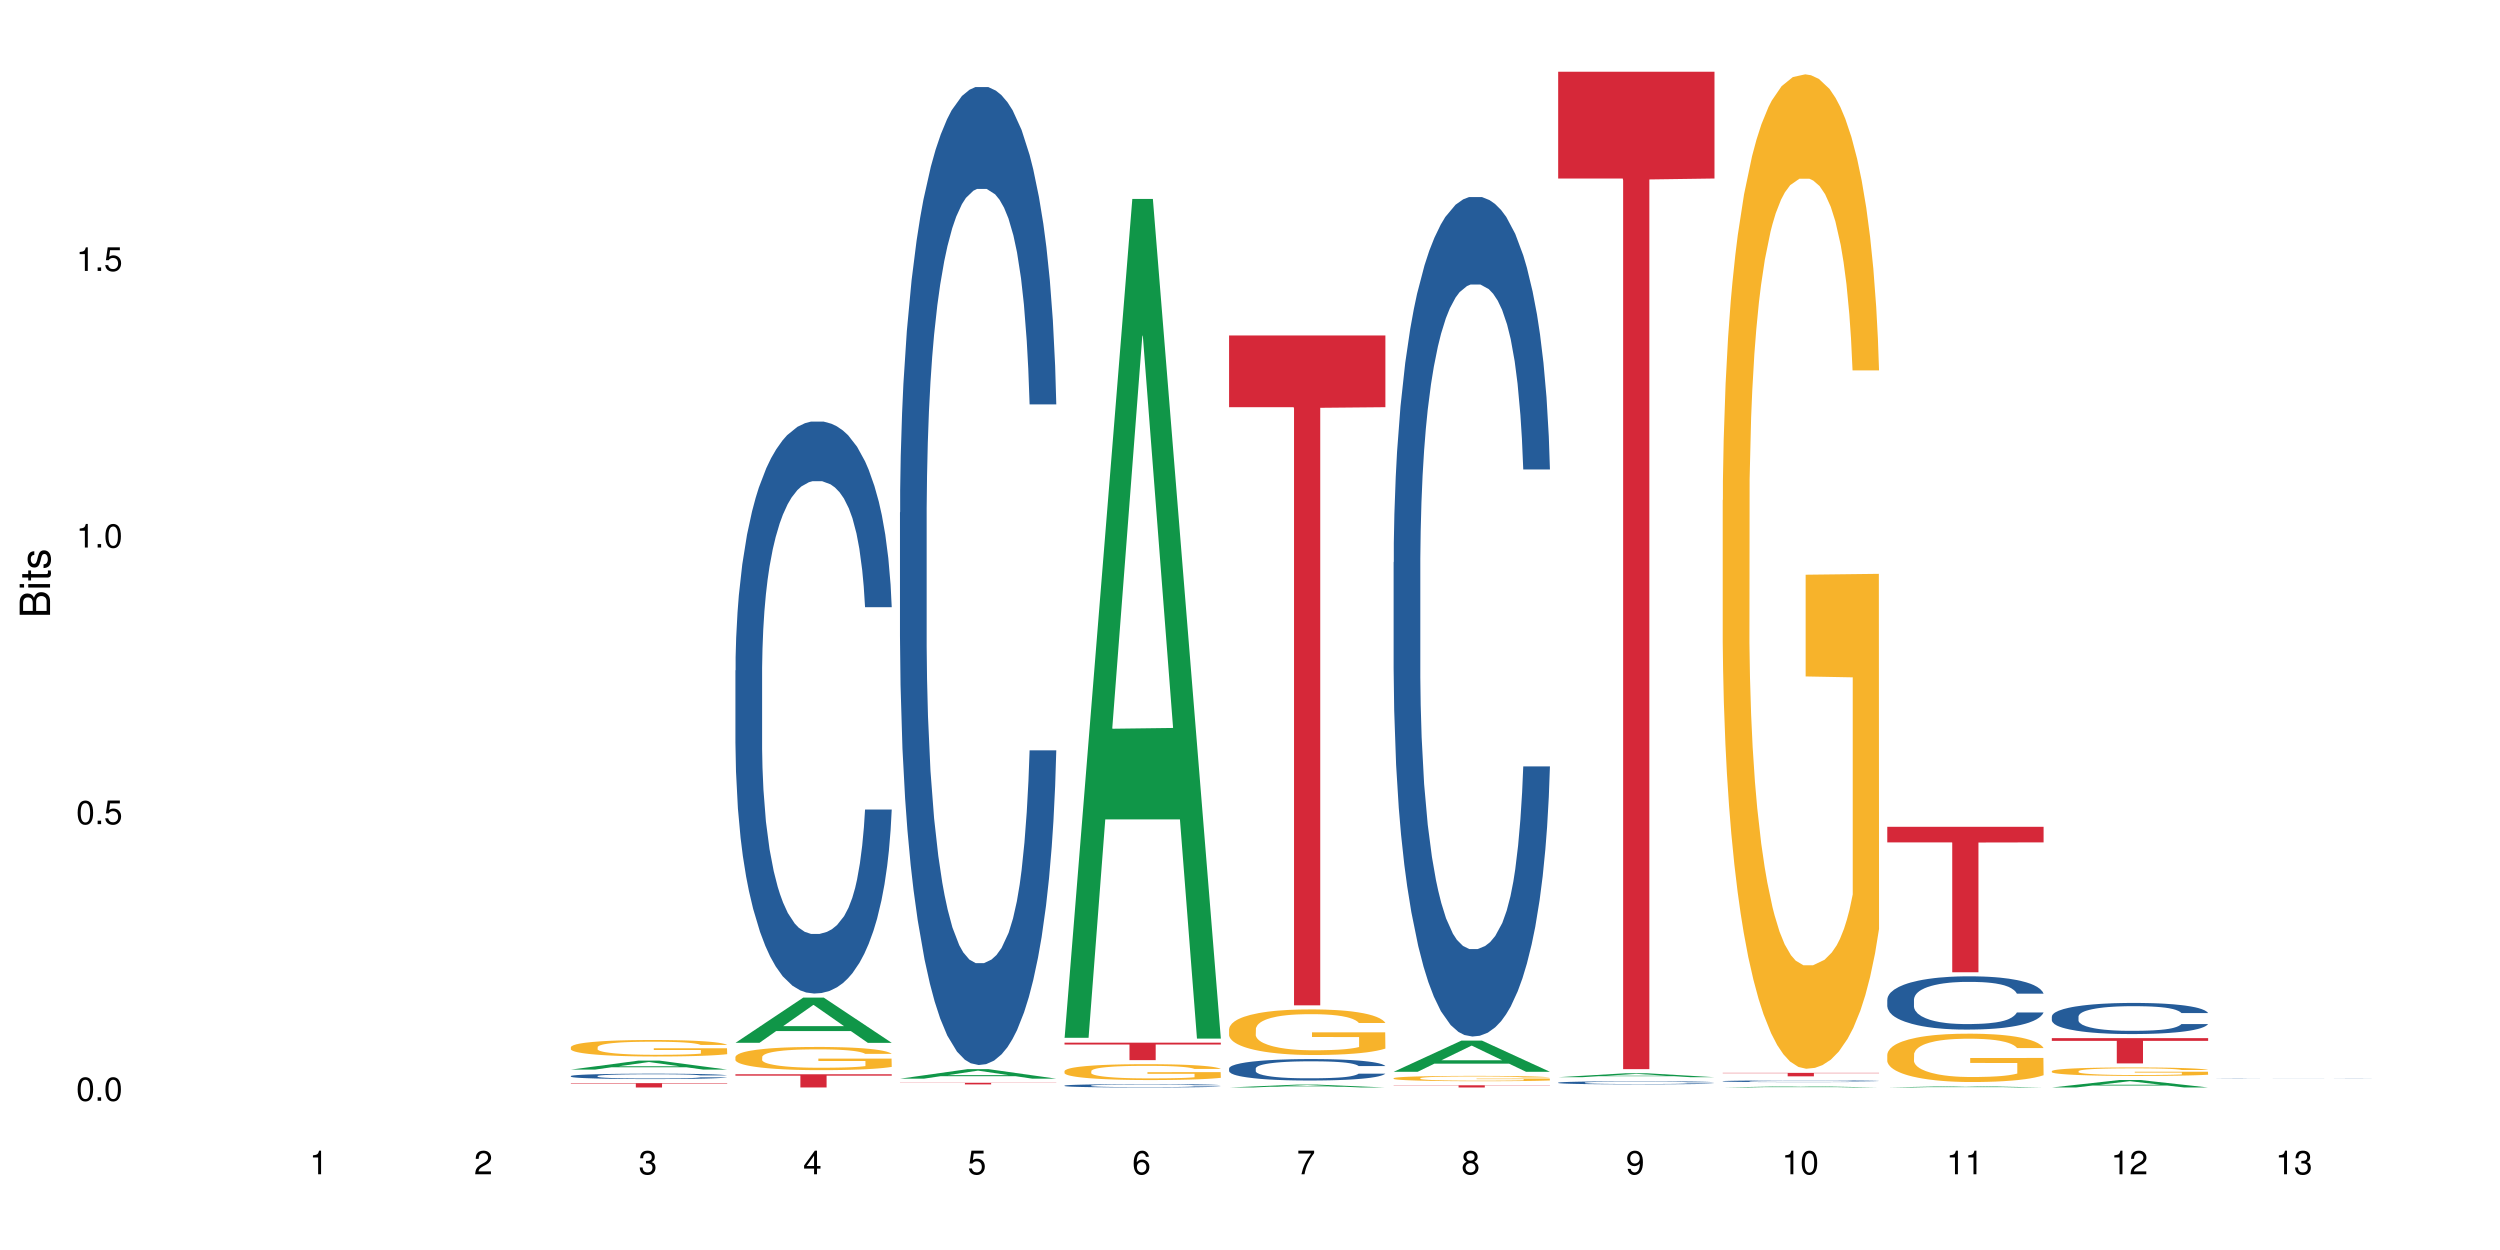 <?xml version="1.0" encoding="UTF-8"?>
<svg xmlns="http://www.w3.org/2000/svg" xmlns:xlink="http://www.w3.org/1999/xlink" width="720pt" height="360pt" viewBox="0 0 720 360" version="1.1">
<defs>
<g>
<symbol overflow="visible" id="glyph0-0">
<path style="stroke:none;" d=""/>
</symbol>
<symbol overflow="visible" id="glyph0-1">
<path style="stroke:none;" d="M 2.641 -6.797 C 2 -6.797 1.422 -6.531 1.078 -6.047 C 0.641 -5.453 0.406 -4.547 0.406 -3.297 C 0.406 -1 1.188 0.219 2.641 0.219 C 4.078 0.219 4.859 -1 4.859 -3.234 C 4.859 -4.562 4.656 -5.438 4.203 -6.047 C 3.844 -6.531 3.281 -6.797 2.641 -6.797 Z M 2.641 -6.047 C 3.547 -6.047 4 -5.125 4 -3.312 C 4 -1.375 3.562 -0.484 2.625 -0.484 C 1.734 -0.484 1.281 -1.422 1.281 -3.281 C 1.281 -5.141 1.734 -6.047 2.641 -6.047 Z M 2.641 -6.047 "/>
</symbol>
<symbol overflow="visible" id="glyph0-2">
<path style="stroke:none;" d="M 1.828 -1 L 0.828 -1 L 0.828 0 L 1.828 0 Z M 1.828 -1 "/>
</symbol>
<symbol overflow="visible" id="glyph0-3">
<path style="stroke:none;" d="M 4.562 -6.797 L 1.062 -6.797 L 0.547 -3.094 L 1.328 -3.094 C 1.719 -3.562 2.047 -3.734 2.578 -3.734 C 3.484 -3.734 4.062 -3.109 4.062 -2.094 C 4.062 -1.125 3.484 -0.531 2.578 -0.531 C 1.828 -0.531 1.375 -0.906 1.188 -1.672 L 0.328 -1.672 C 0.453 -1.109 0.547 -0.844 0.75 -0.594 C 1.125 -0.078 1.828 0.219 2.594 0.219 C 3.969 0.219 4.922 -0.781 4.922 -2.219 C 4.922 -3.562 4.031 -4.484 2.719 -4.484 C 2.25 -4.484 1.859 -4.359 1.469 -4.062 L 1.734 -5.969 L 4.562 -5.969 Z M 4.562 -6.797 "/>
</symbol>
<symbol overflow="visible" id="glyph0-4">
<path style="stroke:none;" d="M 2.484 -4.844 L 2.484 0 L 3.328 0 L 3.328 -6.797 L 2.766 -6.797 C 2.469 -5.75 2.281 -5.609 0.984 -5.453 L 0.984 -4.844 Z M 2.484 -4.844 "/>
</symbol>
<symbol overflow="visible" id="glyph0-5">
<path style="stroke:none;" d="M 4.859 -0.828 L 1.281 -0.828 C 1.359 -1.391 1.672 -1.75 2.5 -2.234 L 3.469 -2.75 C 4.406 -3.266 4.906 -3.969 4.906 -4.812 C 4.906 -5.375 4.672 -5.906 4.266 -6.266 C 3.859 -6.625 3.375 -6.797 2.719 -6.797 C 1.859 -6.797 1.219 -6.5 0.844 -5.922 C 0.609 -5.562 0.5 -5.125 0.484 -4.438 L 1.328 -4.438 C 1.359 -4.906 1.406 -5.188 1.531 -5.406 C 1.75 -5.812 2.188 -6.062 2.703 -6.062 C 3.469 -6.062 4.031 -5.516 4.031 -4.781 C 4.031 -4.25 3.719 -3.797 3.125 -3.438 L 2.234 -2.938 C 0.812 -2.141 0.406 -1.5 0.328 0 L 4.859 0 Z M 4.859 -0.828 "/>
</symbol>
<symbol overflow="visible" id="glyph0-6">
<path style="stroke:none;" d="M 2.125 -3.125 L 2.578 -3.125 C 3.516 -3.125 3.984 -2.703 3.984 -1.891 C 3.984 -1.031 3.469 -0.531 2.578 -0.531 C 1.656 -0.531 1.203 -0.984 1.156 -1.969 L 0.312 -1.969 C 0.344 -1.422 0.438 -1.078 0.609 -0.766 C 0.953 -0.109 1.625 0.219 2.547 0.219 C 3.953 0.219 4.859 -0.609 4.859 -1.906 C 4.859 -2.766 4.516 -3.25 3.703 -3.516 C 4.344 -3.766 4.656 -4.25 4.656 -4.938 C 4.656 -6.109 3.875 -6.797 2.578 -6.797 C 1.203 -6.797 0.484 -6.047 0.453 -4.609 L 1.297 -4.609 C 1.312 -5.016 1.344 -5.25 1.453 -5.453 C 1.641 -5.828 2.062 -6.062 2.594 -6.062 C 3.344 -6.062 3.797 -5.625 3.797 -4.906 C 3.797 -4.422 3.609 -4.141 3.25 -3.984 C 3.016 -3.891 2.719 -3.844 2.125 -3.844 Z M 2.125 -3.125 "/>
</symbol>
<symbol overflow="visible" id="glyph0-7">
<path style="stroke:none;" d="M 3.141 -1.625 L 3.141 0 L 3.984 0 L 3.984 -1.625 L 4.984 -1.625 L 4.984 -2.391 L 3.984 -2.391 L 3.984 -6.797 L 3.359 -6.797 L 0.266 -2.516 L 0.266 -1.625 Z M 3.141 -2.391 L 1 -2.391 L 3.141 -5.359 Z M 3.141 -2.391 "/>
</symbol>
<symbol overflow="visible" id="glyph0-8">
<path style="stroke:none;" d="M 4.781 -5.031 C 4.609 -6.141 3.891 -6.797 2.844 -6.797 C 2.094 -6.797 1.422 -6.438 1.031 -5.828 C 0.609 -5.172 0.406 -4.344 0.406 -3.094 C 0.406 -1.953 0.578 -1.234 0.984 -0.625 C 1.359 -0.078 1.953 0.219 2.703 0.219 C 3.984 0.219 4.922 -0.734 4.922 -2.078 C 4.922 -3.344 4.062 -4.234 2.844 -4.234 C 2.172 -4.234 1.641 -3.969 1.281 -3.469 C 1.281 -5.125 1.828 -6.047 2.797 -6.047 C 3.391 -6.047 3.797 -5.672 3.938 -5.031 Z M 2.734 -3.484 C 3.547 -3.484 4.062 -2.922 4.062 -2 C 4.062 -1.156 3.484 -0.531 2.703 -0.531 C 1.922 -0.531 1.328 -1.188 1.328 -2.047 C 1.328 -2.891 1.906 -3.484 2.734 -3.484 Z M 2.734 -3.484 "/>
</symbol>
<symbol overflow="visible" id="glyph0-9">
<path style="stroke:none;" d="M 4.984 -6.797 L 0.438 -6.797 L 0.438 -5.969 L 4.109 -5.969 C 2.5 -3.656 1.828 -2.234 1.328 0 L 2.219 0 C 2.594 -2.172 3.453 -4.047 4.984 -6.094 Z M 4.984 -6.797 "/>
</symbol>
<symbol overflow="visible" id="glyph0-10">
<path style="stroke:none;" d="M 3.75 -3.578 C 4.453 -4 4.688 -4.344 4.688 -4.984 C 4.688 -6.047 3.844 -6.797 2.641 -6.797 C 1.438 -6.797 0.594 -6.047 0.594 -4.984 C 0.594 -4.359 0.828 -4.016 1.516 -3.578 C 0.734 -3.203 0.359 -2.641 0.359 -1.891 C 0.359 -0.641 1.297 0.219 2.641 0.219 C 3.984 0.219 4.922 -0.641 4.922 -1.875 C 4.922 -2.641 4.531 -3.203 3.75 -3.578 Z M 2.641 -6.047 C 3.359 -6.047 3.812 -5.625 3.812 -4.969 C 3.812 -4.344 3.344 -3.922 2.641 -3.922 C 1.922 -3.922 1.453 -4.344 1.453 -4.984 C 1.453 -5.625 1.922 -6.047 2.641 -6.047 Z M 2.641 -3.203 C 3.484 -3.203 4.062 -2.672 4.062 -1.875 C 4.062 -1.062 3.484 -0.531 2.625 -0.531 C 1.797 -0.531 1.219 -1.078 1.219 -1.875 C 1.219 -2.672 1.797 -3.203 2.641 -3.203 Z M 2.641 -3.203 "/>
</symbol>
<symbol overflow="visible" id="glyph0-11">
<path style="stroke:none;" d="M 0.516 -1.547 C 0.672 -0.438 1.406 0.219 2.438 0.219 C 3.188 0.219 3.859 -0.141 4.266 -0.75 C 4.688 -1.406 4.891 -2.25 4.891 -3.484 C 4.891 -4.625 4.703 -5.359 4.312 -5.953 C 3.938 -6.5 3.344 -6.797 2.594 -6.797 C 1.297 -6.797 0.359 -5.844 0.359 -4.516 C 0.359 -3.25 1.234 -2.344 2.453 -2.344 C 3.094 -2.344 3.562 -2.578 4.016 -3.109 C 4 -1.453 3.469 -0.531 2.5 -0.531 C 1.906 -0.531 1.484 -0.906 1.359 -1.547 Z M 2.578 -6.062 C 3.375 -6.062 3.969 -5.406 3.969 -4.531 C 3.969 -3.688 3.375 -3.094 2.547 -3.094 C 1.734 -3.094 1.234 -3.672 1.234 -4.578 C 1.234 -5.438 1.797 -6.062 2.578 -6.062 Z M 2.578 -6.062 "/>
</symbol>
<symbol overflow="visible" id="glyph1-0">
<path style="stroke:none;" d=""/>
</symbol>
<symbol overflow="visible" id="glyph1-1">
<path style="stroke:none;" d="M 0 -0.953 L 0 -4.891 C 0 -5.719 -0.234 -6.344 -0.734 -6.797 C -1.188 -7.234 -1.812 -7.469 -2.5 -7.469 C -3.547 -7.469 -4.188 -7 -4.625 -5.875 C -4.984 -6.672 -5.641 -7.094 -6.531 -7.094 C -7.156 -7.094 -7.734 -6.859 -8.141 -6.391 C -8.562 -5.938 -8.75 -5.344 -8.75 -4.5 L -8.75 -0.953 Z M -4.984 -2.062 L -7.766 -2.062 L -7.766 -4.219 C -7.766 -4.844 -7.688 -5.203 -7.453 -5.5 C -7.219 -5.812 -6.859 -5.969 -6.375 -5.969 C -5.906 -5.969 -5.531 -5.812 -5.297 -5.5 C -5.062 -5.203 -4.984 -4.844 -4.984 -4.219 Z M -0.984 -2.062 L -4 -2.062 L -4 -4.781 C -4 -5.328 -3.859 -5.688 -3.578 -5.953 C -3.297 -6.219 -2.922 -6.359 -2.484 -6.359 C -2.062 -6.359 -1.688 -6.219 -1.406 -5.953 C -1.109 -5.688 -0.984 -5.328 -0.984 -4.781 Z M -0.984 -2.062 "/>
</symbol>
<symbol overflow="visible" id="glyph1-2">
<path style="stroke:none;" d="M -6.281 -1.797 L -6.281 -0.797 L 0 -0.797 L 0 -1.797 Z M -8.75 -1.797 L -8.75 -0.797 L -7.484 -0.797 L -7.484 -1.797 Z M -8.75 -1.797 "/>
</symbol>
<symbol overflow="visible" id="glyph1-3">
<path style="stroke:none;" d="M -6.281 -3.047 L -6.281 -2.016 L -8.016 -2.016 L -8.016 -1.016 L -6.281 -1.016 L -6.281 -0.172 L -5.469 -0.172 L -5.469 -1.016 L -0.719 -1.016 C -0.078 -1.016 0.281 -1.453 0.281 -2.234 C 0.281 -2.469 0.25 -2.719 0.188 -3.047 L -0.641 -3.047 C -0.609 -2.922 -0.594 -2.766 -0.594 -2.562 C -0.594 -2.141 -0.719 -2.016 -1.156 -2.016 L -5.469 -2.016 L -5.469 -3.047 Z M -6.281 -3.047 "/>
</symbol>
<symbol overflow="visible" id="glyph1-4">
<path style="stroke:none;" d="M -4.531 -5.25 C -5.766 -5.25 -6.469 -4.422 -6.469 -2.969 C -6.469 -1.516 -5.719 -0.562 -4.547 -0.562 C -3.562 -0.562 -3.094 -1.062 -2.734 -2.562 L -2.516 -3.484 C -2.344 -4.188 -2.094 -4.469 -1.625 -4.469 C -1.047 -4.469 -0.641 -3.875 -0.641 -3 C -0.641 -2.453 -0.797 -2 -1.062 -1.75 C -1.25 -1.594 -1.422 -1.531 -1.875 -1.469 L -1.875 -0.406 C -0.422 -0.453 0.281 -1.266 0.281 -2.922 C 0.281 -4.5 -0.5 -5.516 -1.719 -5.516 C -2.656 -5.516 -3.172 -4.984 -3.469 -3.734 L -3.703 -2.766 C -3.891 -1.953 -4.156 -1.609 -4.594 -1.609 C -5.172 -1.609 -5.547 -2.125 -5.547 -2.938 C -5.547 -3.75 -5.203 -4.172 -4.531 -4.203 Z M -4.531 -5.25 "/>
</symbol>
</g>
</defs>
<g id="surface110519">
<rect x="0" y="0" width="720" height="360" style="fill:rgb(100%,100%,100%);fill-opacity:1;stroke:none;"/>
<path style=" stroke:none;fill-rule:nonzero;fill:rgb(6.275%,58.824%,28.235%);fill-opacity:1;" d="M 164.41 308.047 L 164.457 308.043 L 183.938 305.449 L 189.855 305.449 L 209.43 308.047 L 202.555 308.047 L 197.648 307.371 L 176.148 307.371 L 171.336 308.047 L 164.41 308.047 L 178.215 307.09 L 195.676 307.086 L 186.969 305.871 L 186.871 305.871 L 186.777 305.879 L 178.168 307.086 L 178.215 307.09 Z M 164.41 308.047 "/>
<path style=" stroke:none;fill-rule:nonzero;fill:rgb(14.51%,36.078%,60%);fill-opacity:1;" d="M 164.41 309.895 L 164.465 309.895 L 164.465 309.859 L 164.629 309.805 L 165.016 309.738 L 165.398 309.691 L 166.387 309.609 L 167.758 309.527 L 169.188 309.465 L 170.23 309.43 L 171.164 309.402 L 173.305 309.348 L 174.676 309.32 L 176.16 309.297 L 177.973 309.273 L 179.289 309.258 L 182.254 309.238 L 184.449 309.227 L 186.152 309.223 L 189.832 309.223 L 192.027 309.227 L 193.621 309.234 L 195.375 309.246 L 196.859 309.258 L 199.438 309.289 L 201.746 309.332 L 202.789 309.352 L 204.434 309.398 L 205.699 309.438 L 206.578 309.477 L 207.566 309.527 L 208.441 309.59 L 209.102 309.664 L 209.43 309.723 L 201.746 309.723 L 201.359 309.668 L 200.922 309.625 L 200.098 309.566 L 199.273 309.523 L 198.121 309.484 L 197.078 309.457 L 195.652 309.43 L 194.387 309.414 L 193.07 309.402 L 191.809 309.391 L 189.391 309.383 L 186.59 309.383 L 185.547 309.387 L 183.406 309.398 L 182.254 309.406 L 180.605 309.426 L 179.453 309.445 L 178.082 309.473 L 177.148 309.5 L 175.996 309.535 L 175.172 309.566 L 174.238 309.613 L 173.688 309.648 L 173.195 309.688 L 172.754 309.734 L 172.426 309.785 L 172.207 309.836 L 172.098 309.887 L 172.098 310.105 L 172.207 310.156 L 172.48 310.219 L 173.195 310.305 L 174.238 310.379 L 175.445 310.438 L 176.598 310.48 L 177.258 310.5 L 178.137 310.523 L 179.508 310.551 L 181.484 310.578 L 182.637 310.59 L 184.395 310.602 L 186.207 310.605 L 188.621 310.605 L 190.766 310.602 L 192.191 310.594 L 193.676 310.582 L 195.707 310.559 L 196.969 310.535 L 198.066 310.512 L 198.891 310.484 L 199.438 310.461 L 200.262 310.418 L 200.922 310.367 L 201.414 310.32 L 201.746 310.27 L 209.43 310.27 L 209.102 310.328 L 208.609 310.383 L 208.113 310.422 L 207.344 310.473 L 206.465 310.516 L 205.203 310.566 L 204.16 310.598 L 202.789 310.633 L 201.523 310.66 L 200.152 310.684 L 198.121 310.715 L 196.805 310.727 L 195.375 310.738 L 193.676 310.75 L 191.531 310.762 L 189.227 310.766 L 187.086 310.77 L 184.781 310.766 L 183.078 310.762 L 180.828 310.746 L 178.027 310.723 L 175.996 310.695 L 174.402 310.668 L 173.031 310.641 L 171.492 310.602 L 169.516 310.539 L 168.309 310.492 L 167.484 310.453 L 166.551 310.398 L 165.895 310.348 L 165.125 310.27 L 164.574 310.168 L 164.41 310.09 Z M 164.41 309.895 "/>
<path style=" stroke:none;fill-rule:nonzero;fill:rgb(96.863%,70.196%,16.863%);fill-opacity:1;" d="M 164.41 301.555 L 164.465 301.551 L 164.465 301.465 L 164.684 301.27 L 165.234 301 L 165.949 300.777 L 166.715 300.605 L 167.211 300.512 L 168.035 300.383 L 168.746 300.289 L 170.559 300.094 L 172.867 299.91 L 174.129 299.832 L 175.555 299.758 L 177.586 299.676 L 178.52 299.645 L 181.375 299.574 L 184.613 299.531 L 188.184 299.52 L 189.832 299.523 L 192.082 299.539 L 195.156 299.59 L 196.914 299.633 L 198.285 299.676 L 199.715 299.73 L 201.469 299.82 L 203.117 299.922 L 204.434 300.027 L 205.754 300.156 L 206.852 300.297 L 207.785 300.449 L 208.609 300.629 L 209.102 300.781 L 209.43 300.934 L 201.801 300.934 L 201.359 300.781 L 200.867 300.664 L 200.043 300.523 L 199.219 300.418 L 198.395 300.336 L 196.859 300.223 L 195.539 300.152 L 193.895 300.094 L 192.301 300.055 L 190.488 300.027 L 189.391 300.02 L 186.48 300.02 L 183.848 300.051 L 182.309 300.082 L 181.211 300.117 L 179.672 300.184 L 178.742 300.234 L 178.191 300.27 L 176.543 300.406 L 175.445 300.527 L 174.844 300.609 L 174.074 300.738 L 173.523 300.855 L 172.922 301.031 L 172.59 301.16 L 172.152 301.457 L 172.098 302.238 L 172.262 302.402 L 172.59 302.578 L 173.031 302.734 L 173.688 302.902 L 174.348 303.027 L 175.5 303.195 L 176.488 303.309 L 177.258 303.383 L 178.742 303.5 L 179.344 303.539 L 180.773 303.617 L 182.254 303.68 L 184.066 303.73 L 185.438 303.758 L 187.633 303.777 L 190.434 303.777 L 193.73 303.754 L 195.816 303.719 L 197.242 303.684 L 198.176 303.652 L 199.328 303.605 L 200.152 303.562 L 200.922 303.512 L 201.855 303.441 L 201.855 302.402 L 188.293 302.398 L 188.293 301.91 L 209.375 301.906 L 209.43 303.605 L 208.277 303.723 L 206.852 303.836 L 205.477 303.922 L 204.051 303.996 L 202.02 304.078 L 200.371 304.129 L 197.848 304.191 L 195.539 304.23 L 193.125 304.258 L 190.984 304.27 L 188.457 304.273 L 186.207 304.266 L 183.793 304.238 L 181.871 304.203 L 180.113 304.16 L 178.355 304.105 L 176.16 304.012 L 174.73 303.938 L 173.25 303.848 L 171.766 303.738 L 170.449 303.621 L 169.57 303.531 L 168.691 303.426 L 167.758 303.297 L 166.883 303.148 L 166.223 303.016 L 165.617 302.863 L 165.18 302.719 L 164.738 302.523 L 164.52 302.367 L 164.41 302.234 Z M 164.41 301.555 "/>
<path style=" stroke:none;fill-rule:nonzero;fill:rgb(83.922%,15.686%,22.353%);fill-opacity:1;" d="M 164.41 311.941 L 209.43 311.941 L 209.43 312.078 L 190.668 312.078 L 190.668 313.195 L 183.117 313.195 L 183.117 312.078 L 164.41 312.078 Z M 164.41 311.941 "/>
<path style=" stroke:none;fill-rule:nonzero;fill:rgb(6.275%,58.824%,28.235%);fill-opacity:1;" d="M 211.801 300.332 L 211.848 300.32 L 231.328 287.312 L 237.246 287.312 L 256.82 300.344 L 249.945 300.344 L 245.039 296.941 L 223.539 296.941 L 218.727 300.332 L 211.801 300.332 L 225.605 295.535 L 243.066 295.523 L 234.359 289.441 L 234.262 289.43 L 234.168 289.469 L 225.559 295.523 L 225.605 295.535 Z M 211.801 300.332 "/>
<path style=" stroke:none;fill-rule:nonzero;fill:rgb(14.51%,36.078%,60%);fill-opacity:1;" d="M 211.801 193.094 L 211.855 192.941 L 211.855 189.328 L 212.02 183.605 L 212.406 176.379 L 212.789 171.41 L 213.777 162.527 L 215.148 153.945 L 216.578 147.32 L 217.621 143.406 L 218.555 140.395 L 220.695 134.824 L 222.066 131.965 L 223.551 129.402 L 225.363 126.844 L 226.68 125.34 L 229.645 122.93 L 231.84 121.875 L 233.543 121.426 L 237.223 121.426 L 239.418 122.027 L 241.012 122.781 L 242.766 123.984 L 244.25 125.34 L 246.828 128.652 L 249.137 132.867 L 250.18 135.277 L 251.824 139.945 L 253.09 144.461 L 253.969 148.375 L 254.957 153.945 L 255.832 160.723 L 256.492 168.398 L 256.82 174.875 L 249.137 174.875 L 248.75 168.852 L 248.312 164.184 L 247.488 158.012 L 246.664 153.645 L 245.512 149.277 L 244.469 146.418 L 243.043 143.559 L 241.777 141.75 L 240.461 140.395 L 239.199 139.492 L 236.781 138.59 L 233.98 138.59 L 232.938 138.891 L 230.797 140.094 L 229.645 141.148 L 227.996 143.258 L 226.844 145.215 L 225.473 148.223 L 224.539 150.785 L 223.387 154.699 L 222.562 158.16 L 221.629 163.129 L 221.078 166.895 L 220.586 171.109 L 220.145 176.078 L 219.816 181.348 L 219.598 186.918 L 219.488 192.34 L 219.488 215.676 L 219.598 221.098 L 219.871 227.422 L 220.586 236.605 L 221.629 244.586 L 222.836 250.906 L 223.988 255.426 L 224.648 257.531 L 225.527 259.941 L 226.898 262.953 L 228.875 265.965 L 230.027 267.168 L 231.785 268.375 L 233.598 268.977 L 236.012 268.977 L 238.156 268.375 L 239.582 267.621 L 241.066 266.414 L 243.098 263.855 L 244.359 261.445 L 245.457 258.586 L 246.281 255.727 L 246.828 253.316 L 247.652 248.648 L 248.312 243.531 L 248.805 238.262 L 249.137 233.141 L 256.82 233.141 L 256.492 239.164 L 256 245.035 L 255.504 249.402 L 254.734 254.672 L 253.855 259.34 L 252.594 264.609 L 251.551 268.07 L 250.18 271.836 L 248.914 274.695 L 247.543 277.258 L 245.512 280.266 L 244.195 281.773 L 242.766 283.129 L 241.066 284.332 L 238.922 285.387 L 236.617 285.988 L 234.477 286.141 L 232.172 285.84 L 230.469 285.234 L 228.219 283.883 L 225.418 281.172 L 223.387 278.309 L 221.793 275.449 L 220.422 272.438 L 218.883 268.375 L 216.906 261.75 L 215.699 256.629 L 214.875 252.414 L 213.941 246.543 L 213.285 241.273 L 212.516 232.84 L 211.965 222.152 L 211.801 213.871 Z M 211.801 193.094 "/>
<path style=" stroke:none;fill-rule:nonzero;fill:rgb(96.863%,70.196%,16.863%);fill-opacity:1;" d="M 211.801 304.383 L 211.855 304.379 L 211.855 304.254 L 212.074 303.98 L 212.625 303.602 L 213.34 303.289 L 214.105 303.047 L 214.602 302.918 L 215.426 302.734 L 216.137 302.602 L 217.949 302.324 L 220.258 302.07 L 221.52 301.957 L 222.945 301.855 L 224.977 301.738 L 225.91 301.695 L 228.766 301.598 L 232.004 301.539 L 235.574 301.52 L 237.223 301.523 L 239.473 301.551 L 242.547 301.617 L 244.305 301.676 L 245.676 301.738 L 247.105 301.816 L 248.859 301.941 L 250.508 302.086 L 251.824 302.234 L 253.145 302.418 L 254.242 302.613 L 255.176 302.824 L 256 303.082 L 256.492 303.297 L 256.82 303.512 L 249.191 303.512 L 248.75 303.297 L 248.258 303.133 L 247.434 302.93 L 246.609 302.785 L 245.785 302.668 L 244.25 302.508 L 242.93 302.41 L 241.285 302.324 L 239.691 302.27 L 237.879 302.234 L 236.781 302.223 L 233.871 302.223 L 231.238 302.266 L 229.699 302.312 L 228.602 302.363 L 227.062 302.453 L 226.133 302.527 L 225.582 302.574 L 223.934 302.766 L 222.836 302.938 L 222.234 303.051 L 221.465 303.234 L 220.914 303.398 L 220.312 303.645 L 219.98 303.828 L 219.543 304.242 L 219.488 305.344 L 219.652 305.574 L 219.98 305.824 L 220.422 306.047 L 221.078 306.277 L 221.738 306.453 L 222.891 306.691 L 223.879 306.852 L 224.648 306.957 L 226.133 307.121 L 226.734 307.176 L 228.164 307.285 L 229.645 307.371 L 231.457 307.445 L 232.828 307.48 L 235.023 307.512 L 237.824 307.512 L 241.121 307.473 L 243.207 307.426 L 244.633 307.375 L 245.566 307.332 L 246.719 307.266 L 247.543 307.207 L 248.312 307.137 L 249.246 307.035 L 249.246 305.574 L 235.684 305.57 L 235.684 304.883 L 256.766 304.879 L 256.82 307.266 L 255.668 307.43 L 254.242 307.59 L 252.867 307.711 L 251.441 307.816 L 249.41 307.934 L 247.762 308.004 L 245.238 308.09 L 242.93 308.145 L 240.516 308.184 L 238.375 308.203 L 235.848 308.207 L 233.598 308.195 L 231.184 308.16 L 229.262 308.109 L 227.504 308.047 L 225.746 307.969 L 223.551 307.84 L 222.121 307.738 L 220.641 307.609 L 219.156 307.457 L 217.84 307.293 L 216.961 307.164 L 216.082 307.016 L 215.148 306.832 L 214.273 306.625 L 213.613 306.438 L 213.008 306.223 L 212.57 306.02 L 212.129 305.746 L 211.91 305.527 L 211.801 305.336 Z M 211.801 304.383 "/>
<path style=" stroke:none;fill-rule:nonzero;fill:rgb(83.922%,15.686%,22.353%);fill-opacity:1;" d="M 211.801 309.383 L 256.82 309.383 L 256.82 309.789 L 238.059 309.793 L 238.059 313.195 L 230.508 313.195 L 230.508 309.797 L 230.398 309.789 L 211.801 309.789 Z M 211.801 309.383 "/>
<path style=" stroke:none;fill-rule:nonzero;fill:rgb(6.275%,58.824%,28.235%);fill-opacity:1;" d="M 259.191 310.656 L 259.238 310.656 L 278.719 307.906 L 284.637 307.906 L 304.211 310.66 L 297.336 310.66 L 292.43 309.941 L 270.93 309.941 L 266.117 310.656 L 259.191 310.656 L 272.996 309.645 L 290.457 309.641 L 281.75 308.355 L 281.652 308.352 L 281.559 308.359 L 272.949 309.641 L 272.996 309.645 Z M 259.191 310.656 "/>
<path style=" stroke:none;fill-rule:nonzero;fill:rgb(14.51%,36.078%,60%);fill-opacity:1;" d="M 259.191 147.617 L 259.246 147.359 L 259.246 141.184 L 259.41 131.398 L 259.797 119.039 L 260.18 110.543 L 261.168 95.352 L 262.539 80.68 L 263.969 69.352 L 265.012 62.656 L 265.945 57.508 L 268.086 47.98 L 269.457 43.09 L 270.941 38.711 L 272.754 34.336 L 274.07 31.762 L 277.035 27.641 L 279.23 25.84 L 280.934 25.066 L 284.613 25.066 L 286.809 26.098 L 288.398 27.383 L 290.156 29.441 L 291.641 31.762 L 294.219 37.426 L 296.527 44.633 L 297.57 48.754 L 299.215 56.734 L 300.48 64.457 L 301.359 71.152 L 302.348 80.68 L 303.223 92.266 L 303.883 105.395 L 304.211 116.465 L 296.527 116.465 L 296.141 106.168 L 295.703 98.188 L 294.879 87.629 L 294.055 80.164 L 292.902 72.695 L 291.859 67.805 L 290.434 62.914 L 289.168 59.824 L 287.852 57.508 L 286.59 55.961 L 284.172 54.418 L 281.371 54.418 L 280.328 54.934 L 278.188 56.992 L 277.035 58.793 L 275.387 62.398 L 274.234 65.746 L 272.863 70.895 L 271.93 75.27 L 270.777 81.965 L 269.953 87.887 L 269.02 96.383 L 268.469 102.82 L 267.977 110.027 L 267.535 118.523 L 267.207 127.535 L 266.988 137.062 L 266.879 146.332 L 266.879 186.238 L 266.988 195.508 L 267.262 206.32 L 267.977 222.023 L 269.02 235.672 L 270.227 246.484 L 271.379 254.207 L 272.039 257.812 L 272.918 261.934 L 274.289 267.082 L 276.266 272.23 L 277.418 274.289 L 279.176 276.352 L 280.988 277.379 L 283.402 277.379 L 285.547 276.352 L 286.973 275.062 L 288.457 273.004 L 290.488 268.625 L 291.75 264.508 L 292.848 259.613 L 293.672 254.723 L 294.219 250.602 L 295.043 242.621 L 295.703 233.867 L 296.195 224.855 L 296.527 216.102 L 304.211 216.102 L 303.883 226.402 L 303.391 236.441 L 302.895 243.91 L 302.125 252.922 L 301.246 260.902 L 299.984 269.914 L 298.941 275.836 L 297.57 282.27 L 296.305 287.164 L 294.934 291.539 L 292.902 296.688 L 291.586 299.266 L 290.156 301.582 L 288.457 303.641 L 286.312 305.441 L 284.008 306.473 L 281.867 306.73 L 279.562 306.215 L 277.859 305.184 L 275.609 302.867 L 272.809 298.234 L 270.777 293.344 L 269.184 288.449 L 267.812 283.301 L 266.273 276.352 L 264.297 265.02 L 263.09 256.266 L 262.266 249.059 L 261.332 239.016 L 260.676 230.008 L 259.906 215.59 L 259.355 197.309 L 259.191 183.148 Z M 259.191 147.617 "/>
<path style=" stroke:none;fill-rule:nonzero;fill:rgb(83.922%,15.686%,22.353%);fill-opacity:1;" d="M 259.191 311.836 L 304.211 311.836 L 304.211 311.887 L 285.449 311.887 L 285.449 312.309 L 277.898 312.309 L 277.898 311.887 L 259.191 311.887 Z M 259.191 311.836 "/>
<path style=" stroke:none;fill-rule:nonzero;fill:rgb(6.275%,58.824%,28.235%);fill-opacity:1;" d="M 306.582 298.887 L 306.629 298.66 L 326.109 57.285 L 332.027 57.285 L 351.602 299.113 L 344.727 299.113 L 339.82 235.988 L 318.32 235.988 L 313.508 298.887 L 306.582 298.887 L 320.387 209.875 L 337.848 209.648 L 329.141 96.797 L 329.043 96.566 L 328.949 97.25 L 320.34 209.648 L 320.387 209.875 Z M 306.582 298.887 "/>
<path style=" stroke:none;fill-rule:nonzero;fill:rgb(14.51%,36.078%,60%);fill-opacity:1;" d="M 306.582 312.648 L 306.637 312.648 L 306.637 312.629 L 306.801 312.594 L 307.188 312.551 L 307.57 312.523 L 308.559 312.473 L 309.93 312.422 L 311.359 312.383 L 312.402 312.359 L 313.336 312.34 L 315.477 312.309 L 316.848 312.293 L 318.332 312.277 L 320.145 312.262 L 321.461 312.254 L 324.426 312.238 L 326.621 312.234 L 328.324 312.23 L 332.004 312.23 L 334.199 312.234 L 335.789 312.238 L 337.547 312.246 L 339.031 312.254 L 341.609 312.273 L 343.918 312.297 L 344.961 312.312 L 346.605 312.34 L 347.871 312.363 L 348.75 312.387 L 349.738 312.422 L 350.613 312.461 L 351.273 312.504 L 351.602 312.543 L 343.918 312.543 L 343.531 312.508 L 343.094 312.48 L 342.27 312.445 L 341.445 312.418 L 340.293 312.395 L 339.25 312.375 L 337.824 312.359 L 336.559 312.348 L 335.242 312.34 L 333.98 312.336 L 331.562 312.332 L 327.719 312.332 L 325.578 312.34 L 324.426 312.348 L 322.777 312.359 L 321.625 312.371 L 320.254 312.387 L 319.32 312.402 L 318.168 312.426 L 317.344 312.445 L 316.41 312.477 L 315.859 312.496 L 315.367 312.52 L 314.926 312.551 L 314.598 312.582 L 314.379 312.613 L 314.27 312.645 L 314.27 312.781 L 314.379 312.816 L 314.652 312.852 L 315.367 312.906 L 316.41 312.953 L 317.617 312.988 L 318.77 313.016 L 319.43 313.027 L 320.309 313.043 L 321.68 313.059 L 323.656 313.078 L 324.809 313.086 L 326.566 313.09 L 328.379 313.094 L 330.793 313.094 L 332.938 313.09 L 334.363 313.086 L 335.848 313.082 L 337.879 313.066 L 339.141 313.051 L 340.238 313.035 L 341.062 313.016 L 341.609 313.004 L 342.434 312.977 L 343.094 312.945 L 343.586 312.914 L 343.918 312.887 L 351.602 312.887 L 351.273 312.922 L 350.781 312.953 L 350.285 312.98 L 349.516 313.012 L 348.637 313.039 L 347.375 313.07 L 346.332 313.09 L 344.961 313.113 L 343.695 313.129 L 342.324 313.145 L 340.293 313.16 L 338.977 313.172 L 337.547 313.18 L 335.848 313.184 L 333.703 313.191 L 331.398 313.195 L 326.953 313.195 L 325.25 313.191 L 323 313.184 L 320.199 313.168 L 318.168 313.148 L 316.574 313.133 L 315.203 313.117 L 313.664 313.09 L 311.688 313.055 L 310.48 313.023 L 309.656 313 L 308.723 312.965 L 308.066 312.934 L 307.297 312.883 L 306.746 312.82 L 306.582 312.773 Z M 306.582 312.648 "/>
<path style=" stroke:none;fill-rule:nonzero;fill:rgb(96.863%,70.196%,16.863%);fill-opacity:1;" d="M 306.582 308.441 L 306.637 308.438 L 306.637 308.355 L 306.855 308.168 L 307.406 307.906 L 308.121 307.695 L 308.887 307.527 L 309.383 307.441 L 310.207 307.316 L 310.918 307.223 L 312.73 307.035 L 315.039 306.859 L 316.301 306.785 L 317.727 306.715 L 319.758 306.637 L 320.691 306.605 L 323.547 306.539 L 326.785 306.496 L 330.355 306.484 L 332.004 306.488 L 334.254 306.504 L 337.328 306.551 L 339.086 306.594 L 340.457 306.637 L 341.887 306.688 L 343.641 306.773 L 345.289 306.871 L 346.605 306.973 L 347.926 307.098 L 349.023 307.23 L 349.957 307.379 L 350.781 307.555 L 351.273 307.699 L 351.602 307.844 L 343.973 307.844 L 343.531 307.699 L 343.039 307.586 L 342.215 307.449 L 341.391 307.348 L 340.566 307.27 L 339.031 307.16 L 337.711 307.094 L 336.066 307.035 L 334.473 306.996 L 332.66 306.973 L 331.562 306.965 L 328.652 306.965 L 326.02 306.992 L 324.48 307.027 L 323.383 307.062 L 321.844 307.125 L 320.91 307.172 L 320.363 307.207 L 318.715 307.336 L 317.617 307.453 L 317.016 307.531 L 316.246 307.656 L 315.695 307.77 L 315.094 307.938 L 314.762 308.062 L 314.324 308.348 L 314.27 309.098 L 314.434 309.258 L 314.762 309.426 L 315.203 309.578 L 315.859 309.734 L 316.52 309.855 L 317.672 310.02 L 318.66 310.129 L 319.43 310.199 L 320.91 310.312 L 321.516 310.352 L 322.945 310.426 L 324.426 310.484 L 326.238 310.535 L 327.609 310.559 L 329.805 310.578 L 332.605 310.578 L 335.902 310.555 L 337.988 310.52 L 339.414 310.488 L 340.348 310.457 L 341.5 310.414 L 342.324 310.371 L 343.094 310.324 L 344.027 310.254 L 344.027 309.258 L 330.465 309.254 L 330.465 308.785 L 351.547 308.781 L 351.602 310.414 L 350.449 310.523 L 349.023 310.633 L 347.648 310.719 L 346.223 310.789 L 344.191 310.867 L 342.543 310.918 L 340.02 310.977 L 337.711 311.012 L 335.297 311.039 L 333.156 311.051 L 330.629 311.055 L 328.379 311.047 L 325.965 311.023 L 324.043 310.988 L 322.285 310.945 L 320.527 310.891 L 318.332 310.805 L 316.902 310.734 L 315.422 310.645 L 313.938 310.543 L 312.621 310.43 L 311.742 310.34 L 310.863 310.242 L 309.93 310.117 L 309.055 309.973 L 308.395 309.844 L 307.789 309.699 L 307.352 309.562 L 306.91 309.375 L 306.691 309.223 L 306.582 309.094 Z M 306.582 308.441 "/>
<path style=" stroke:none;fill-rule:nonzero;fill:rgb(83.922%,15.686%,22.353%);fill-opacity:1;" d="M 306.582 300.289 L 351.602 300.289 L 351.602 300.824 L 332.84 300.832 L 332.84 305.309 L 325.289 305.309 L 325.289 300.836 L 325.18 300.824 L 306.582 300.824 Z M 306.582 300.289 "/>
<path style=" stroke:none;fill-rule:nonzero;fill:rgb(6.275%,58.824%,28.235%);fill-opacity:1;" d="M 353.973 313.195 L 354.02 313.195 L 373.5 312.367 L 379.418 312.367 L 398.992 313.195 L 392.117 313.195 L 387.211 312.98 L 365.707 312.98 L 360.898 313.195 L 353.973 313.195 L 367.777 312.891 L 385.238 312.891 L 376.531 312.504 L 376.434 312.5 L 376.34 312.504 L 367.73 312.891 L 367.777 312.891 Z M 353.973 313.195 "/>
<path style=" stroke:none;fill-rule:nonzero;fill:rgb(14.51%,36.078%,60%);fill-opacity:1;" d="M 353.973 307.703 L 354.027 307.699 L 354.027 307.562 L 354.191 307.352 L 354.578 307.078 L 354.961 306.895 L 355.949 306.559 L 357.32 306.238 L 358.75 305.988 L 359.793 305.844 L 360.727 305.73 L 362.867 305.523 L 364.238 305.414 L 365.723 305.32 L 367.535 305.223 L 368.852 305.168 L 371.816 305.074 L 374.012 305.035 L 375.715 305.02 L 379.395 305.02 L 381.59 305.043 L 383.18 305.07 L 384.938 305.117 L 386.422 305.168 L 389 305.289 L 391.309 305.449 L 392.352 305.539 L 393.996 305.715 L 395.262 305.883 L 396.141 306.031 L 397.129 306.238 L 398.004 306.492 L 398.664 306.781 L 398.992 307.023 L 391.309 307.023 L 390.922 306.797 L 390.484 306.621 L 389.66 306.391 L 388.836 306.227 L 387.684 306.062 L 386.641 305.957 L 385.211 305.848 L 383.949 305.781 L 382.633 305.73 L 381.371 305.695 L 378.953 305.664 L 376.152 305.664 L 375.109 305.676 L 372.969 305.719 L 371.816 305.758 L 370.168 305.836 L 369.016 305.91 L 367.645 306.023 L 366.711 306.121 L 365.559 306.266 L 364.734 306.395 L 363.801 306.582 L 363.25 306.723 L 362.758 306.883 L 362.316 307.066 L 361.988 307.266 L 361.77 307.473 L 361.66 307.676 L 361.66 308.551 L 361.77 308.754 L 362.043 308.992 L 362.758 309.336 L 363.801 309.633 L 365.008 309.871 L 366.16 310.039 L 366.82 310.121 L 367.699 310.211 L 369.07 310.324 L 371.047 310.438 L 372.199 310.48 L 373.957 310.527 L 375.77 310.547 L 378.184 310.547 L 380.328 310.527 L 381.754 310.496 L 383.238 310.453 L 385.27 310.355 L 386.531 310.266 L 387.629 310.16 L 388.453 310.051 L 389 309.961 L 389.824 309.785 L 390.484 309.594 L 390.977 309.398 L 391.309 309.207 L 398.992 309.207 L 398.664 309.43 L 398.172 309.652 L 397.676 309.816 L 396.906 310.012 L 396.027 310.188 L 394.766 310.387 L 393.723 310.516 L 392.352 310.656 L 391.086 310.762 L 389.715 310.859 L 387.684 310.973 L 386.367 311.027 L 384.938 311.078 L 383.238 311.125 L 381.094 311.164 L 378.789 311.188 L 376.648 311.191 L 374.344 311.18 L 372.641 311.156 L 370.391 311.105 L 367.59 311.004 L 365.559 310.898 L 363.965 310.793 L 362.594 310.68 L 361.055 310.527 L 359.078 310.277 L 357.871 310.086 L 357.047 309.93 L 356.113 309.707 L 355.453 309.512 L 354.688 309.195 L 354.137 308.793 L 353.973 308.484 Z M 353.973 307.703 "/>
<path style=" stroke:none;fill-rule:nonzero;fill:rgb(96.863%,70.196%,16.863%);fill-opacity:1;" d="M 353.973 296.332 L 354.027 296.32 L 354.027 296.082 L 354.246 295.543 L 354.797 294.797 L 355.512 294.188 L 356.277 293.707 L 356.773 293.453 L 357.598 293.094 L 358.309 292.828 L 360.121 292.289 L 362.43 291.785 L 363.691 291.57 L 365.117 291.367 L 367.148 291.137 L 368.082 291.055 L 370.938 290.863 L 374.176 290.742 L 377.746 290.707 L 379.395 290.719 L 381.645 290.766 L 384.719 290.898 L 386.477 291.02 L 387.848 291.137 L 389.277 291.293 L 391.031 291.535 L 392.68 291.82 L 393.996 292.109 L 395.316 292.469 L 396.414 292.855 L 397.348 293.273 L 398.172 293.777 L 398.664 294.199 L 398.992 294.617 L 391.363 294.617 L 390.922 294.199 L 390.43 293.875 L 389.605 293.477 L 388.781 293.191 L 387.957 292.961 L 386.422 292.648 L 385.102 292.457 L 383.457 292.289 L 381.863 292.184 L 380.051 292.109 L 378.953 292.086 L 376.043 292.086 L 373.41 292.172 L 371.871 292.266 L 370.773 292.363 L 369.234 292.543 L 368.301 292.688 L 367.754 292.781 L 366.105 293.152 L 365.008 293.488 L 364.406 293.719 L 363.637 294.078 L 363.086 294.402 L 362.484 294.883 L 362.152 295.242 L 361.715 296.059 L 361.66 298.219 L 361.824 298.672 L 362.152 299.164 L 362.594 299.598 L 363.25 300.055 L 363.91 300.402 L 365.062 300.867 L 366.051 301.18 L 366.82 301.387 L 368.301 301.707 L 368.906 301.816 L 370.332 302.031 L 371.816 302.199 L 373.629 302.344 L 375 302.418 L 377.195 302.477 L 379.996 302.477 L 383.293 302.406 L 385.379 302.309 L 386.805 302.211 L 387.738 302.129 L 388.891 301.996 L 389.715 301.875 L 390.484 301.746 L 391.418 301.539 L 391.418 298.672 L 377.855 298.66 L 377.855 297.316 L 398.938 297.305 L 398.992 301.996 L 397.84 302.32 L 396.414 302.633 L 395.039 302.871 L 393.613 303.078 L 391.582 303.305 L 389.934 303.449 L 387.41 303.617 L 385.102 303.723 L 382.688 303.797 L 380.547 303.832 L 378.02 303.844 L 375.77 303.82 L 373.355 303.75 L 371.434 303.652 L 369.676 303.531 L 367.918 303.375 L 365.723 303.125 L 364.293 302.922 L 362.812 302.668 L 361.328 302.367 L 360.012 302.043 L 359.133 301.793 L 358.254 301.504 L 357.32 301.145 L 356.441 300.738 L 355.785 300.363 L 355.18 299.945 L 354.742 299.551 L 354.301 299.008 L 354.082 298.578 L 353.973 298.207 Z M 353.973 296.332 "/>
<path style=" stroke:none;fill-rule:nonzero;fill:rgb(83.922%,15.686%,22.353%);fill-opacity:1;" d="M 353.973 96.621 L 398.992 96.621 L 398.992 117.27 L 380.23 117.449 L 380.23 289.531 L 372.68 289.531 L 372.68 117.633 L 372.57 117.27 L 353.973 117.27 Z M 353.973 96.621 "/>
<path style=" stroke:none;fill-rule:nonzero;fill:rgb(6.275%,58.824%,28.235%);fill-opacity:1;" d="M 401.363 308.672 L 401.41 308.664 L 420.891 299.695 L 426.809 299.695 L 446.383 308.68 L 439.508 308.68 L 434.602 306.336 L 413.098 306.336 L 408.289 308.672 L 401.363 308.672 L 415.168 305.363 L 432.629 305.355 L 423.922 301.164 L 423.824 301.152 L 423.73 301.18 L 415.121 305.355 L 415.168 305.363 Z M 401.363 308.672 "/>
<path style=" stroke:none;fill-rule:nonzero;fill:rgb(14.51%,36.078%,60%);fill-opacity:1;" d="M 401.363 161.941 L 401.418 161.719 L 401.418 156.414 L 401.582 148.02 L 401.969 137.41 L 402.352 130.117 L 403.34 117.078 L 404.711 104.48 L 406.141 94.758 L 407.184 89.012 L 408.117 84.59 L 410.258 76.414 L 411.629 72.215 L 413.113 68.457 L 414.926 64.699 L 416.242 62.492 L 419.207 58.953 L 421.402 57.406 L 423.105 56.746 L 426.785 56.746 L 428.98 57.629 L 430.57 58.734 L 432.328 60.5 L 433.812 62.492 L 436.391 67.352 L 438.699 73.539 L 439.742 77.078 L 441.387 83.926 L 442.652 90.559 L 443.527 96.305 L 444.516 104.48 L 445.395 114.426 L 446.055 125.695 L 446.383 135.199 L 438.699 135.199 L 438.312 126.359 L 437.875 119.508 L 437.051 110.449 L 436.227 104.039 L 435.074 97.629 L 434.031 93.43 L 432.602 89.23 L 431.34 86.578 L 430.023 84.59 L 428.762 83.266 L 426.344 81.938 L 423.543 81.938 L 422.5 82.379 L 420.359 84.148 L 419.207 85.695 L 417.559 88.789 L 416.406 91.664 L 415.035 96.082 L 414.102 99.84 L 412.949 105.586 L 412.125 110.668 L 411.191 117.961 L 410.641 123.488 L 410.148 129.676 L 409.707 136.969 L 409.379 144.703 L 409.16 152.879 L 409.051 160.836 L 409.051 195.09 L 409.16 203.047 L 409.434 212.328 L 410.148 225.809 L 411.191 237.523 L 412.398 246.805 L 413.551 253.434 L 414.211 256.527 L 415.09 260.066 L 416.461 264.484 L 418.438 268.906 L 419.59 270.672 L 421.348 272.441 L 423.16 273.324 L 425.574 273.324 L 427.719 272.441 L 429.145 271.336 L 430.625 269.566 L 432.66 265.812 L 433.922 262.273 L 435.02 258.078 L 435.844 253.879 L 436.391 250.34 L 437.215 243.488 L 437.875 235.977 L 438.367 228.242 L 438.699 220.727 L 446.383 220.727 L 446.055 229.566 L 445.562 238.188 L 445.066 244.594 L 444.297 252.332 L 443.418 259.18 L 442.156 266.918 L 441.113 272 L 439.742 277.523 L 438.477 281.723 L 437.105 285.48 L 435.074 289.902 L 433.758 292.109 L 432.328 294.098 L 430.625 295.867 L 428.484 297.414 L 426.18 298.297 L 424.039 298.52 L 421.734 298.078 L 420.031 297.195 L 417.781 295.203 L 414.98 291.227 L 412.949 287.027 L 411.355 282.828 L 409.984 278.41 L 408.445 272.441 L 406.469 262.719 L 405.262 255.203 L 404.438 249.016 L 403.504 240.395 L 402.844 232.66 L 402.078 220.285 L 401.527 204.594 L 401.363 192.438 Z M 401.363 161.941 "/>
<path style=" stroke:none;fill-rule:nonzero;fill:rgb(96.863%,70.196%,16.863%);fill-opacity:1;" d="M 401.363 310.512 L 401.418 310.512 L 401.418 310.484 L 401.637 310.418 L 402.188 310.332 L 402.902 310.262 L 403.668 310.207 L 404.164 310.176 L 404.988 310.133 L 405.699 310.102 L 407.512 310.039 L 409.82 309.98 L 411.082 309.957 L 412.508 309.934 L 414.539 309.906 L 415.473 309.895 L 418.328 309.875 L 421.566 309.859 L 425.137 309.855 L 426.785 309.855 L 429.035 309.863 L 432.109 309.879 L 433.867 309.891 L 435.238 309.906 L 436.668 309.922 L 438.422 309.953 L 440.07 309.984 L 441.387 310.02 L 442.707 310.062 L 443.805 310.105 L 444.738 310.156 L 445.562 310.215 L 446.055 310.262 L 446.383 310.312 L 438.754 310.312 L 438.312 310.262 L 437.82 310.227 L 436.996 310.18 L 436.172 310.145 L 435.348 310.117 L 433.812 310.082 L 432.492 310.059 L 430.848 310.039 L 429.254 310.027 L 427.441 310.02 L 426.344 310.016 L 423.434 310.016 L 420.801 310.027 L 419.262 310.035 L 418.164 310.047 L 416.625 310.07 L 415.691 310.086 L 415.145 310.098 L 413.496 310.141 L 412.398 310.18 L 411.797 310.207 L 411.027 310.25 L 410.477 310.285 L 409.875 310.344 L 409.543 310.383 L 409.105 310.48 L 409.051 310.73 L 409.215 310.785 L 409.543 310.844 L 409.984 310.895 L 410.641 310.945 L 411.301 310.988 L 412.453 311.043 L 413.441 311.078 L 414.211 311.102 L 415.691 311.141 L 416.297 311.152 L 417.723 311.18 L 419.207 311.199 L 421.02 311.215 L 422.391 311.223 L 424.586 311.23 L 427.387 311.23 L 430.684 311.223 L 432.77 311.211 L 434.195 311.199 L 435.129 311.188 L 436.281 311.172 L 437.105 311.16 L 437.875 311.145 L 438.809 311.121 L 438.809 310.785 L 425.246 310.785 L 425.246 310.629 L 446.328 310.625 L 446.383 311.172 L 445.23 311.211 L 443.805 311.246 L 442.43 311.277 L 441.004 311.301 L 438.973 311.328 L 437.324 311.344 L 434.801 311.363 L 432.492 311.375 L 430.078 311.383 L 427.938 311.387 L 425.41 311.391 L 423.16 311.387 L 420.746 311.379 L 418.824 311.367 L 415.309 311.336 L 413.113 311.305 L 411.684 311.281 L 410.203 311.254 L 408.719 311.219 L 407.402 311.18 L 405.645 311.117 L 404.711 311.074 L 403.832 311.027 L 403.176 310.984 L 402.57 310.934 L 402.133 310.887 L 401.691 310.824 L 401.473 310.773 L 401.363 310.73 Z M 401.363 310.512 "/>
<path style=" stroke:none;fill-rule:nonzero;fill:rgb(83.922%,15.686%,22.353%);fill-opacity:1;" d="M 401.363 312.562 L 446.383 312.562 L 446.383 312.633 L 427.621 312.633 L 427.621 313.195 L 420.07 313.195 L 420.07 312.633 L 401.363 312.633 Z M 401.363 312.562 "/>
<path style=" stroke:none;fill-rule:nonzero;fill:rgb(6.275%,58.824%,28.235%);fill-opacity:1;" d="M 448.754 310.234 L 448.801 310.234 L 468.281 309.094 L 474.199 309.094 L 493.773 310.234 L 486.898 310.234 L 481.992 309.938 L 460.488 309.938 L 455.68 310.234 L 448.754 310.234 L 462.559 309.812 L 480.02 309.812 L 471.312 309.281 L 471.215 309.277 L 471.121 309.281 L 462.512 309.812 L 462.559 309.812 Z M 448.754 310.234 "/>
<path style=" stroke:none;fill-rule:nonzero;fill:rgb(14.51%,36.078%,60%);fill-opacity:1;" d="M 448.754 311.797 L 448.809 311.793 L 448.809 311.773 L 448.973 311.746 L 449.359 311.707 L 449.742 311.68 L 450.73 311.633 L 452.102 311.586 L 453.531 311.551 L 454.574 311.527 L 455.508 311.512 L 457.648 311.48 L 459.02 311.469 L 460.504 311.453 L 462.316 311.441 L 463.633 311.43 L 466.598 311.418 L 468.793 311.414 L 470.496 311.41 L 474.176 311.41 L 476.371 311.414 L 477.961 311.418 L 479.719 311.426 L 481.203 311.43 L 483.781 311.449 L 486.09 311.473 L 487.133 311.484 L 488.777 311.512 L 490.043 311.535 L 490.918 311.555 L 491.906 311.586 L 492.785 311.621 L 493.445 311.664 L 493.773 311.699 L 486.09 311.699 L 485.703 311.664 L 485.266 311.641 L 484.441 311.605 L 483.617 311.582 L 482.465 311.559 L 481.422 311.543 L 479.992 311.527 L 478.73 311.52 L 477.414 311.512 L 476.152 311.508 L 473.734 311.504 L 469.891 311.504 L 467.75 311.512 L 466.598 311.516 L 464.949 311.527 L 463.797 311.539 L 462.426 311.555 L 461.492 311.566 L 460.34 311.59 L 459.516 311.609 L 458.582 311.633 L 458.031 311.656 L 457.539 311.676 L 457.098 311.703 L 456.77 311.73 L 456.551 311.762 L 456.441 311.793 L 456.441 311.918 L 456.551 311.945 L 456.824 311.98 L 457.539 312.027 L 458.582 312.07 L 459.789 312.105 L 460.941 312.129 L 461.602 312.141 L 462.48 312.152 L 463.852 312.172 L 465.828 312.188 L 466.98 312.191 L 468.738 312.199 L 470.551 312.203 L 472.965 312.203 L 475.109 312.199 L 476.535 312.195 L 478.016 312.188 L 480.051 312.176 L 481.312 312.164 L 482.41 312.148 L 483.234 312.133 L 483.781 312.117 L 484.605 312.094 L 485.266 312.066 L 485.758 312.039 L 486.09 312.012 L 493.773 312.012 L 493.445 312.043 L 492.953 312.074 L 492.457 312.098 L 491.688 312.125 L 490.809 312.152 L 489.547 312.18 L 488.504 312.199 L 487.133 312.219 L 485.867 312.234 L 484.496 312.246 L 482.465 312.262 L 481.148 312.27 L 479.719 312.277 L 478.016 312.285 L 475.875 312.289 L 473.57 312.293 L 469.125 312.293 L 467.422 312.289 L 465.172 312.281 L 462.371 312.27 L 460.34 312.254 L 458.746 312.238 L 457.375 312.223 L 455.836 312.199 L 453.859 312.164 L 452.652 312.137 L 451.828 312.113 L 450.895 312.082 L 450.234 312.055 L 449.469 312.008 L 448.918 311.953 L 448.754 311.906 Z M 448.754 311.797 "/>
<path style=" stroke:none;fill-rule:nonzero;fill:rgb(83.922%,15.686%,22.353%);fill-opacity:1;" d="M 448.754 20.664 L 493.773 20.664 L 493.773 51.41 L 475.012 51.68 L 475.012 307.918 L 467.461 307.918 L 467.461 51.949 L 467.352 51.41 L 448.754 51.41 Z M 448.754 20.664 "/>
<path style=" stroke:none;fill-rule:nonzero;fill:rgb(6.275%,58.824%,28.235%);fill-opacity:1;" d="M 496.145 313.195 L 496.191 313.195 L 515.672 312.832 L 521.59 312.832 L 541.164 313.195 L 534.289 313.195 L 529.383 313.102 L 507.879 313.102 L 503.07 313.195 L 496.145 313.195 L 509.949 313.062 L 527.41 313.059 L 518.703 312.891 L 518.512 312.891 L 509.902 313.059 L 509.949 313.062 Z M 496.145 313.195 "/>
<path style=" stroke:none;fill-rule:nonzero;fill:rgb(14.51%,36.078%,60%);fill-opacity:1;" d="M 496.145 311.375 L 496.199 311.375 L 496.199 311.363 L 496.363 311.348 L 496.75 311.324 L 497.133 311.312 L 498.121 311.285 L 499.492 311.258 L 500.922 311.238 L 501.965 311.227 L 502.898 311.219 L 505.039 311.203 L 506.41 311.191 L 507.895 311.184 L 509.707 311.176 L 511.023 311.172 L 513.988 311.164 L 516.184 311.164 L 517.887 311.16 L 521.566 311.16 L 523.762 311.164 L 525.352 311.164 L 527.109 311.168 L 528.594 311.172 L 531.172 311.184 L 533.48 311.195 L 534.523 311.203 L 536.168 311.215 L 537.434 311.23 L 538.309 311.242 L 539.297 311.258 L 540.176 311.277 L 540.836 311.301 L 541.164 311.32 L 533.48 311.32 L 533.094 311.305 L 532.656 311.289 L 531.832 311.27 L 531.008 311.258 L 529.855 311.246 L 528.812 311.234 L 527.383 311.227 L 526.121 311.223 L 524.805 311.219 L 523.543 311.215 L 521.125 311.211 L 518.324 311.211 L 517.281 311.215 L 515.141 311.219 L 513.988 311.219 L 512.34 311.227 L 511.188 311.234 L 509.816 311.242 L 508.883 311.25 L 507.73 311.262 L 506.906 311.27 L 505.973 311.285 L 505.422 311.297 L 504.93 311.309 L 504.488 311.324 L 504.16 311.34 L 503.941 311.359 L 503.832 311.375 L 503.832 311.445 L 503.941 311.461 L 504.215 311.48 L 504.93 311.508 L 505.973 311.531 L 507.18 311.551 L 508.332 311.562 L 508.992 311.57 L 509.871 311.578 L 511.242 311.586 L 513.219 311.594 L 514.371 311.598 L 516.129 311.602 L 517.941 311.605 L 520.355 311.605 L 522.5 311.602 L 523.926 311.602 L 525.406 311.598 L 527.438 311.59 L 528.703 311.582 L 529.801 311.574 L 530.625 311.562 L 531.172 311.559 L 531.996 311.543 L 532.656 311.527 L 533.148 311.512 L 533.48 311.496 L 541.164 311.496 L 540.836 311.516 L 540.344 311.531 L 539.848 311.547 L 539.078 311.562 L 538.199 311.574 L 536.938 311.59 L 535.895 311.602 L 534.523 311.613 L 533.258 311.621 L 531.887 311.629 L 529.855 311.637 L 528.539 311.641 L 527.109 311.645 L 525.406 311.648 L 523.266 311.652 L 520.961 311.656 L 516.512 311.656 L 514.812 311.652 L 512.559 311.648 L 509.762 311.641 L 507.73 311.633 L 506.137 311.625 L 504.766 311.613 L 503.227 311.602 L 501.25 311.582 L 500.043 311.566 L 499.219 311.555 L 498.285 311.535 L 497.625 311.52 L 496.859 311.496 L 496.309 311.465 L 496.145 311.438 Z M 496.145 311.375 "/>
<path style=" stroke:none;fill-rule:nonzero;fill:rgb(96.863%,70.196%,16.863%);fill-opacity:1;" d="M 496.145 144.074 L 496.199 143.812 L 496.199 138.582 L 496.418 126.812 L 496.969 110.598 L 497.684 97.258 L 498.449 86.797 L 498.945 81.301 L 499.77 73.457 L 500.48 67.703 L 502.293 55.934 L 504.598 44.949 L 505.863 40.238 L 507.289 35.793 L 509.32 30.824 L 510.254 28.992 L 513.109 24.809 L 516.348 22.191 L 519.918 21.406 L 521.566 21.668 L 523.816 22.715 L 526.891 25.594 L 528.648 28.207 L 530.02 30.824 L 531.449 34.223 L 533.203 39.453 L 534.852 45.73 L 536.168 52.008 L 537.488 59.855 L 538.586 68.227 L 539.52 77.379 L 540.344 88.363 L 540.836 97.52 L 541.164 106.672 L 533.535 106.672 L 533.094 97.52 L 532.602 90.457 L 531.777 81.824 L 530.953 75.547 L 530.129 70.578 L 528.594 63.777 L 527.273 59.594 L 525.629 55.934 L 524.035 53.578 L 522.223 52.008 L 521.125 51.484 L 518.215 51.484 L 515.582 53.316 L 514.043 55.41 L 512.945 57.5 L 511.406 61.426 L 510.473 64.562 L 509.926 66.656 L 508.277 74.766 L 507.18 82.086 L 506.574 87.059 L 505.809 94.902 L 505.258 101.965 L 504.656 112.426 L 504.324 120.273 L 503.887 138.059 L 503.832 185.137 L 503.996 195.078 L 504.324 205.801 L 504.766 215.215 L 505.422 225.156 L 506.082 232.738 L 507.234 242.941 L 508.223 249.738 L 508.992 254.188 L 510.473 261.25 L 511.078 263.602 L 512.504 268.309 L 513.988 271.973 L 515.801 275.109 L 517.172 276.68 L 519.367 277.988 L 522.168 277.988 L 525.465 276.418 L 527.551 274.324 L 528.977 272.234 L 529.91 270.402 L 531.062 267.523 L 531.887 264.91 L 532.656 262.031 L 533.59 257.586 L 533.59 195.078 L 520.027 194.816 L 520.027 165.52 L 541.109 165.262 L 541.164 267.523 L 540.012 274.586 L 538.586 281.387 L 537.211 286.617 L 535.785 291.066 L 533.754 296.035 L 532.105 299.172 L 529.582 302.836 L 527.273 305.188 L 524.859 306.758 L 522.719 307.543 L 520.191 307.805 L 517.941 307.281 L 515.523 305.711 L 513.605 303.617 L 511.848 301.004 L 510.09 297.602 L 507.895 292.109 L 506.465 287.664 L 504.984 282.172 L 503.5 275.633 L 502.184 268.57 L 501.305 263.078 L 500.426 256.801 L 499.492 248.957 L 498.613 240.062 L 497.957 231.953 L 497.352 222.801 L 496.914 214.168 L 496.473 202.398 L 496.254 192.984 L 496.145 184.875 Z M 496.145 144.074 "/>
<path style=" stroke:none;fill-rule:nonzero;fill:rgb(83.922%,15.686%,22.353%);fill-opacity:1;" d="M 496.145 308.98 L 541.164 308.98 L 541.164 309.086 L 522.402 309.086 L 522.402 309.988 L 514.852 309.988 L 514.852 309.09 L 514.742 309.086 L 496.145 309.086 Z M 496.145 308.98 "/>
<path style=" stroke:none;fill-rule:nonzero;fill:rgb(6.275%,58.824%,28.235%);fill-opacity:1;" d="M 543.535 313.195 L 543.582 313.195 L 563.062 312.801 L 568.98 312.801 L 588.555 313.195 L 581.676 313.195 L 576.773 313.094 L 555.27 313.094 L 550.461 313.195 L 543.535 313.195 L 557.34 313.051 L 574.801 313.051 L 566.094 312.863 L 565.996 312.863 L 565.902 312.867 L 557.293 313.051 L 557.34 313.051 Z M 543.535 313.195 "/>
<path style=" stroke:none;fill-rule:nonzero;fill:rgb(14.51%,36.078%,60%);fill-opacity:1;" d="M 543.535 287.863 L 543.59 287.848 L 543.59 287.512 L 543.754 286.98 L 544.141 286.305 L 544.523 285.844 L 545.512 285.016 L 546.883 284.219 L 548.312 283.602 L 549.355 283.238 L 550.289 282.957 L 552.43 282.438 L 553.801 282.172 L 555.285 281.934 L 557.098 281.695 L 558.414 281.555 L 561.379 281.332 L 563.574 281.234 L 565.277 281.191 L 568.957 281.191 L 571.152 281.246 L 572.742 281.316 L 574.5 281.43 L 575.984 281.555 L 578.562 281.863 L 580.871 282.258 L 581.914 282.48 L 583.559 282.914 L 584.824 283.336 L 585.699 283.699 L 586.688 284.219 L 587.566 284.848 L 588.227 285.562 L 588.555 286.168 L 580.871 286.168 L 580.484 285.605 L 580.047 285.172 L 579.223 284.598 L 578.398 284.191 L 577.246 283.785 L 576.203 283.52 L 574.773 283.25 L 573.512 283.082 L 572.195 282.957 L 570.934 282.871 L 568.516 282.789 L 565.715 282.789 L 564.672 282.816 L 562.531 282.93 L 561.379 283.027 L 559.73 283.223 L 558.578 283.406 L 557.207 283.688 L 556.273 283.926 L 555.121 284.289 L 554.297 284.609 L 553.363 285.074 L 552.812 285.422 L 552.32 285.816 L 551.879 286.277 L 551.551 286.77 L 551.332 287.289 L 551.223 287.793 L 551.223 289.965 L 551.332 290.469 L 551.605 291.059 L 552.32 291.91 L 553.363 292.656 L 554.57 293.242 L 555.723 293.664 L 556.383 293.859 L 557.262 294.086 L 558.633 294.363 L 560.609 294.645 L 561.762 294.758 L 563.52 294.867 L 565.332 294.926 L 567.746 294.926 L 569.887 294.867 L 571.316 294.801 L 572.797 294.688 L 574.828 294.449 L 576.094 294.223 L 577.191 293.957 L 578.016 293.691 L 578.562 293.469 L 579.387 293.031 L 580.047 292.559 L 580.539 292.066 L 580.871 291.59 L 588.555 291.59 L 588.227 292.148 L 587.73 292.695 L 587.238 293.102 L 586.469 293.594 L 585.59 294.027 L 584.328 294.52 L 583.285 294.84 L 581.914 295.191 L 580.648 295.457 L 579.277 295.695 L 577.246 295.977 L 575.93 296.117 L 574.5 296.242 L 572.797 296.355 L 570.656 296.453 L 568.352 296.508 L 566.211 296.523 L 563.902 296.496 L 562.203 296.438 L 559.949 296.312 L 557.152 296.059 L 555.121 295.793 L 553.527 295.527 L 552.156 295.246 L 550.617 294.867 L 548.641 294.254 L 547.434 293.777 L 546.609 293.383 L 545.676 292.836 L 545.016 292.348 L 544.25 291.562 L 543.699 290.566 L 543.535 289.797 Z M 543.535 287.863 "/>
<path style=" stroke:none;fill-rule:nonzero;fill:rgb(96.863%,70.196%,16.863%);fill-opacity:1;" d="M 543.535 303.664 L 543.59 303.648 L 543.59 303.395 L 543.809 302.824 L 544.359 302.035 L 545.07 301.387 L 545.84 300.879 L 546.336 300.609 L 547.16 300.23 L 547.871 299.949 L 549.684 299.375 L 551.988 298.844 L 553.254 298.613 L 554.68 298.398 L 556.711 298.156 L 557.645 298.066 L 560.5 297.863 L 563.738 297.734 L 567.309 297.699 L 568.957 297.711 L 571.207 297.762 L 574.281 297.902 L 576.039 298.027 L 577.41 298.156 L 578.84 298.32 L 580.594 298.574 L 582.242 298.879 L 583.559 299.188 L 584.879 299.566 L 585.977 299.973 L 586.91 300.418 L 587.73 300.953 L 588.227 301.398 L 588.555 301.844 L 580.926 301.844 L 580.484 301.398 L 579.992 301.055 L 579.168 300.637 L 578.344 300.332 L 577.52 300.09 L 575.984 299.758 L 574.664 299.555 L 573.02 299.375 L 571.426 299.262 L 569.613 299.188 L 568.516 299.16 L 565.605 299.16 L 562.973 299.25 L 561.434 299.352 L 560.336 299.453 L 558.797 299.645 L 557.863 299.797 L 557.316 299.898 L 555.668 300.293 L 554.57 300.648 L 553.965 300.891 L 553.199 301.273 L 552.648 301.613 L 552.047 302.125 L 551.715 302.504 L 551.277 303.371 L 551.223 305.66 L 551.387 306.145 L 551.715 306.664 L 552.156 307.121 L 552.812 307.605 L 553.473 307.977 L 554.625 308.473 L 555.613 308.801 L 556.383 309.02 L 557.863 309.359 L 558.469 309.477 L 559.895 309.703 L 561.379 309.883 L 563.191 310.035 L 564.562 310.113 L 566.758 310.176 L 569.559 310.176 L 572.852 310.098 L 574.941 309.996 L 576.367 309.895 L 577.301 309.805 L 578.453 309.668 L 579.277 309.539 L 580.047 309.398 L 580.98 309.184 L 580.98 306.145 L 567.418 306.129 L 567.418 304.707 L 588.5 304.691 L 588.555 309.668 L 587.402 310.012 L 585.977 310.34 L 584.602 310.594 L 583.176 310.812 L 581.145 311.055 L 579.496 311.207 L 576.973 311.383 L 574.664 311.5 L 572.25 311.574 L 570.109 311.613 L 567.582 311.625 L 565.332 311.602 L 562.914 311.523 L 560.996 311.422 L 559.238 311.293 L 557.48 311.129 L 555.285 310.863 L 553.855 310.645 L 552.375 310.379 L 550.891 310.062 L 549.574 309.719 L 548.695 309.449 L 547.816 309.145 L 546.883 308.762 L 546.004 308.332 L 545.348 307.938 L 544.742 307.492 L 544.305 307.07 L 543.863 306.5 L 543.645 306.043 L 543.535 305.648 Z M 543.535 303.664 "/>
<path style=" stroke:none;fill-rule:nonzero;fill:rgb(83.922%,15.686%,22.353%);fill-opacity:1;" d="M 543.535 238.121 L 588.555 238.121 L 588.555 242.605 L 569.793 242.645 L 569.793 280.016 L 562.242 280.016 L 562.242 242.684 L 562.133 242.605 L 543.535 242.605 Z M 543.535 238.121 "/>
<path style=" stroke:none;fill-rule:nonzero;fill:rgb(6.275%,58.824%,28.235%);fill-opacity:1;" d="M 590.926 313.195 L 590.973 313.191 L 610.453 311.039 L 616.371 311.039 L 635.945 313.195 L 629.066 313.195 L 624.164 312.633 L 602.66 312.633 L 597.852 313.195 L 590.926 313.195 L 604.73 312.398 L 622.191 312.398 L 613.484 311.391 L 613.387 311.391 L 613.293 311.395 L 604.684 312.398 L 604.73 312.398 Z M 590.926 313.195 "/>
<path style=" stroke:none;fill-rule:nonzero;fill:rgb(14.51%,36.078%,60%);fill-opacity:1;" d="M 590.926 292.75 L 590.98 292.742 L 590.98 292.547 L 591.145 292.234 L 591.531 291.84 L 591.914 291.57 L 592.902 291.086 L 594.273 290.621 L 595.703 290.262 L 596.746 290.047 L 597.68 289.883 L 599.82 289.582 L 601.191 289.426 L 602.676 289.285 L 604.488 289.148 L 605.805 289.066 L 608.77 288.934 L 610.965 288.879 L 612.668 288.852 L 616.348 288.852 L 618.543 288.887 L 620.133 288.926 L 621.891 288.992 L 623.375 289.066 L 625.953 289.246 L 628.262 289.477 L 629.305 289.605 L 630.949 289.859 L 632.215 290.105 L 633.09 290.316 L 634.078 290.621 L 634.957 290.988 L 635.617 291.406 L 635.945 291.758 L 628.262 291.758 L 627.875 291.434 L 627.438 291.18 L 626.613 290.844 L 625.789 290.605 L 624.637 290.367 L 623.594 290.211 L 622.164 290.055 L 620.902 289.957 L 619.586 289.883 L 618.324 289.836 L 615.906 289.785 L 613.105 289.785 L 612.062 289.801 L 609.922 289.867 L 608.77 289.926 L 607.121 290.039 L 605.969 290.145 L 604.598 290.309 L 603.664 290.449 L 602.512 290.664 L 601.688 290.852 L 600.754 291.121 L 600.203 291.324 L 599.711 291.555 L 599.27 291.824 L 598.941 292.109 L 598.723 292.414 L 598.613 292.707 L 598.613 293.977 L 598.723 294.273 L 598.996 294.617 L 599.711 295.117 L 600.754 295.551 L 601.961 295.895 L 603.113 296.141 L 603.773 296.254 L 604.652 296.383 L 606.023 296.547 L 608 296.711 L 609.152 296.777 L 610.91 296.844 L 612.723 296.875 L 615.137 296.875 L 617.277 296.844 L 618.707 296.801 L 620.188 296.738 L 622.219 296.598 L 623.484 296.465 L 624.582 296.312 L 625.406 296.156 L 625.953 296.023 L 626.777 295.77 L 627.438 295.492 L 627.93 295.207 L 628.262 294.926 L 635.945 294.926 L 635.617 295.254 L 635.121 295.574 L 634.629 295.812 L 633.859 296.098 L 632.98 296.352 L 631.719 296.637 L 630.676 296.828 L 629.305 297.031 L 628.039 297.188 L 626.668 297.324 L 624.637 297.488 L 623.32 297.57 L 621.891 297.645 L 620.188 297.711 L 618.047 297.77 L 615.742 297.801 L 613.602 297.809 L 611.293 297.793 L 609.594 297.762 L 607.34 297.688 L 604.543 297.539 L 602.512 297.383 L 600.918 297.227 L 599.547 297.062 L 598.008 296.844 L 596.031 296.484 L 594.824 296.203 L 594 295.977 L 593.066 295.656 L 592.406 295.371 L 591.641 294.91 L 591.09 294.328 L 590.926 293.879 Z M 590.926 292.75 "/>
<path style=" stroke:none;fill-rule:nonzero;fill:rgb(96.863%,70.196%,16.863%);fill-opacity:1;" d="M 590.926 308.469 L 590.98 308.469 L 590.98 308.422 L 591.199 308.324 L 591.75 308.184 L 592.461 308.07 L 593.23 307.984 L 593.727 307.938 L 594.551 307.871 L 595.262 307.82 L 597.074 307.719 L 599.379 307.625 L 600.645 307.586 L 602.07 307.551 L 604.102 307.508 L 605.035 307.492 L 607.891 307.457 L 611.129 307.434 L 614.699 307.426 L 616.348 307.43 L 618.598 307.438 L 621.672 307.461 L 623.43 307.484 L 624.801 307.508 L 626.23 307.535 L 627.984 307.582 L 629.633 307.633 L 630.949 307.688 L 632.27 307.754 L 633.367 307.824 L 634.301 307.902 L 635.121 307.996 L 635.617 308.074 L 635.945 308.152 L 628.316 308.152 L 627.875 308.074 L 627.383 308.016 L 626.559 307.941 L 625.734 307.887 L 624.91 307.844 L 623.375 307.785 L 622.055 307.75 L 620.41 307.719 L 618.816 307.699 L 617.004 307.688 L 615.906 307.684 L 612.996 307.684 L 610.363 307.699 L 608.824 307.715 L 607.727 307.734 L 606.188 307.766 L 605.254 307.793 L 604.707 307.812 L 603.059 307.879 L 601.961 307.941 L 601.355 307.984 L 600.59 308.051 L 600.039 308.113 L 599.434 308.199 L 599.105 308.27 L 598.668 308.418 L 598.613 308.82 L 598.777 308.906 L 599.105 308.996 L 599.547 309.074 L 600.203 309.16 L 600.863 309.227 L 602.016 309.312 L 603.004 309.371 L 603.773 309.406 L 605.254 309.469 L 605.859 309.488 L 607.285 309.527 L 608.77 309.559 L 610.582 309.586 L 611.953 309.598 L 614.148 309.609 L 616.949 309.609 L 620.242 309.598 L 622.332 309.578 L 623.758 309.562 L 624.691 309.547 L 625.844 309.52 L 626.668 309.5 L 627.438 309.473 L 628.371 309.438 L 628.371 308.906 L 614.809 308.902 L 614.809 308.652 L 635.891 308.652 L 635.945 309.52 L 634.793 309.582 L 633.367 309.641 L 631.992 309.684 L 630.566 309.723 L 628.535 309.762 L 626.887 309.789 L 624.363 309.82 L 622.055 309.84 L 619.641 309.855 L 617.5 309.859 L 614.973 309.863 L 612.723 309.859 L 610.305 309.848 L 608.387 309.828 L 606.629 309.805 L 604.871 309.777 L 602.676 309.73 L 601.246 309.691 L 599.766 309.645 L 598.281 309.59 L 596.965 309.531 L 596.086 309.484 L 595.207 309.43 L 594.273 309.363 L 593.395 309.285 L 592.738 309.219 L 592.133 309.141 L 591.695 309.066 L 591.254 308.965 L 591.035 308.887 L 590.926 308.816 Z M 590.926 308.469 "/>
<path style=" stroke:none;fill-rule:nonzero;fill:rgb(83.922%,15.686%,22.353%);fill-opacity:1;" d="M 590.926 298.984 L 635.945 298.984 L 635.945 299.762 L 617.184 299.77 L 617.184 306.25 L 609.633 306.25 L 609.633 299.777 L 609.523 299.762 L 590.926 299.762 Z M 590.926 298.984 "/>
<path style=" stroke:none;fill-rule:nonzero;fill:rgb(14.51%,36.078%,60%);fill-opacity:1;" d="M 638.316 310.492 L 638.371 310.492 L 638.535 310.488 L 638.922 310.484 L 639.305 310.484 L 640.293 310.48 L 641.664 310.477 L 643.094 310.473 L 644.137 310.473 L 645.07 310.469 L 647.211 310.469 L 648.582 310.465 L 656.16 310.465 L 658.355 310.461 L 667.523 310.461 L 669.281 310.465 L 673.344 310.465 L 675.652 310.469 L 678.34 310.469 L 679.605 310.473 L 680.48 310.473 L 681.469 310.477 L 682.348 310.48 L 683.008 310.48 L 683.336 310.484 L 675.652 310.484 L 675.266 310.48 L 674.828 310.48 L 674.004 310.477 L 673.18 310.477 L 672.027 310.473 L 668.293 310.473 L 666.977 310.469 L 656.16 310.469 L 654.512 310.473 L 651.055 310.473 L 649.902 310.477 L 649.078 310.477 L 648.145 310.48 L 647.594 310.48 L 647.102 310.484 L 646.66 310.484 L 646.332 310.488 L 646.113 310.488 L 646.004 310.492 L 646.004 310.5 L 646.113 310.504 L 646.387 310.508 L 647.102 310.512 L 648.145 310.512 L 649.352 310.516 L 650.504 310.52 L 653.414 310.52 L 655.391 310.523 L 669.609 310.523 L 670.875 310.52 L 672.797 310.52 L 673.344 310.516 L 674.168 310.516 L 674.828 310.512 L 675.32 310.512 L 675.652 310.508 L 683.336 310.508 L 683.008 310.512 L 682.512 310.516 L 682.02 310.516 L 681.25 310.52 L 680.371 310.52 L 679.109 310.523 L 676.695 310.523 L 675.43 310.527 L 670.711 310.527 L 669.281 310.531 L 654.73 310.531 L 651.934 310.527 L 648.309 310.527 L 646.938 310.523 L 645.398 310.523 L 643.422 310.52 L 642.215 310.52 L 641.391 310.516 L 640.457 310.516 L 639.797 310.512 L 639.031 310.508 L 638.48 310.504 L 638.316 310.5 Z M 638.316 310.492 "/>
<g style="fill:rgb(0%,0%,0%);fill-opacity:1;">
  <use xlink:href="#glyph0-1" x="21.957" y="317.019"/>
  <use xlink:href="#glyph0-2" x="27.291" y="317.019"/>
  <use xlink:href="#glyph0-1" x="29.958" y="317.019"/>
</g>
<g style="fill:rgb(0%,0%,0%);fill-opacity:1;">
  <use xlink:href="#glyph0-1" x="21.957" y="237.354"/>
  <use xlink:href="#glyph0-2" x="27.291" y="237.354"/>
  <use xlink:href="#glyph0-3" x="29.958" y="237.354"/>
</g>
<g style="fill:rgb(0%,0%,0%);fill-opacity:1;">
  <use xlink:href="#glyph0-4" x="21.957" y="157.69"/>
  <use xlink:href="#glyph0-2" x="27.291" y="157.69"/>
  <use xlink:href="#glyph0-1" x="29.958" y="157.69"/>
</g>
<g style="fill:rgb(0%,0%,0%);fill-opacity:1;">
  <use xlink:href="#glyph0-4" x="21.957" y="78.026"/>
  <use xlink:href="#glyph0-2" x="27.291" y="78.026"/>
  <use xlink:href="#glyph0-3" x="29.958" y="78.026"/>
</g>
<g style="fill:rgb(0%,0%,0%);fill-opacity:1;">
  <use xlink:href="#glyph0-4" x="89.141" y="338.19"/>
</g>
<g style="fill:rgb(0%,0%,0%);fill-opacity:1;">
  <use xlink:href="#glyph0-5" x="136.531" y="338.19"/>
</g>
<g style="fill:rgb(0%,0%,0%);fill-opacity:1;">
  <use xlink:href="#glyph0-6" x="183.922" y="338.19"/>
</g>
<g style="fill:rgb(0%,0%,0%);fill-opacity:1;">
  <use xlink:href="#glyph0-7" x="231.312" y="338.19"/>
</g>
<g style="fill:rgb(0%,0%,0%);fill-opacity:1;">
  <use xlink:href="#glyph0-3" x="278.703" y="338.19"/>
</g>
<g style="fill:rgb(0%,0%,0%);fill-opacity:1;">
  <use xlink:href="#glyph0-8" x="326.094" y="338.19"/>
</g>
<g style="fill:rgb(0%,0%,0%);fill-opacity:1;">
  <use xlink:href="#glyph0-9" x="373.484" y="338.19"/>
</g>
<g style="fill:rgb(0%,0%,0%);fill-opacity:1;">
  <use xlink:href="#glyph0-10" x="420.875" y="338.19"/>
</g>
<g style="fill:rgb(0%,0%,0%);fill-opacity:1;">
  <use xlink:href="#glyph0-11" x="468.266" y="338.19"/>
</g>
<g style="fill:rgb(0%,0%,0%);fill-opacity:1;">
  <use xlink:href="#glyph0-4" x="513.156" y="338.19"/>
  <use xlink:href="#glyph0-1" x="518.49" y="338.19"/>
</g>
<g style="fill:rgb(0%,0%,0%);fill-opacity:1;">
  <use xlink:href="#glyph0-4" x="560.547" y="338.19"/>
  <use xlink:href="#glyph0-4" x="565.881" y="338.19"/>
</g>
<g style="fill:rgb(0%,0%,0%);fill-opacity:1;">
  <use xlink:href="#glyph0-4" x="607.938" y="338.19"/>
  <use xlink:href="#glyph0-5" x="613.271" y="338.19"/>
</g>
<g style="fill:rgb(0%,0%,0%);fill-opacity:1;">
  <use xlink:href="#glyph0-4" x="655.328" y="338.19"/>
  <use xlink:href="#glyph0-6" x="660.662" y="338.19"/>
</g>
<g style="fill:rgb(0%,0%,0%);fill-opacity:1;">
  <use xlink:href="#glyph1-1" x="14.412" y="178.016"/>
  <use xlink:href="#glyph1-2" x="14.412" y="170.012"/>
  <use xlink:href="#glyph1-3" x="14.412" y="167.348"/>
  <use xlink:href="#glyph1-4" x="14.412" y="164.012"/>
</g>
</g>
</svg>

